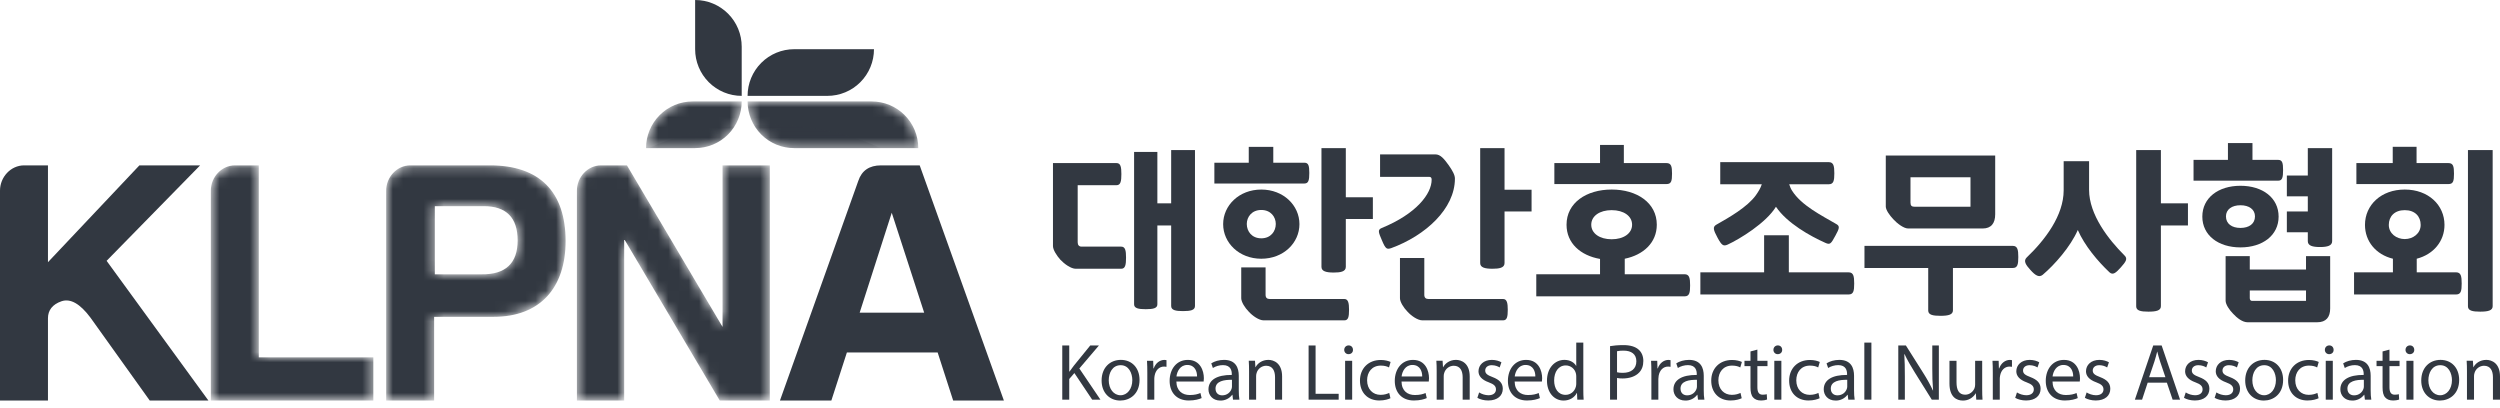 <svg width="245" height="40" viewBox="0 0 245 40" fill="none" xmlns="http://www.w3.org/2000/svg">
<mask id="mask0_485_17369" style="mask-type:luminance" maskUnits="userSpaceOnUse" x="20" y="16" width="17" height="24">
<path d="M23.029 16.206C21.709 16.206 20.661 17.359 20.661 18.68V39.254H36.588V35.017H25.361V16.206H23.029Z" fill="white"/>
</mask>
<g mask="url(#mask0_485_17369)">
<path d="M23.029 16.206C21.709 16.206 20.661 17.359 20.661 18.68V39.254H36.588V35.017H25.361V16.206H23.029Z" fill="#323841"/>
</g>
<mask id="mask1_485_17369" style="mask-type:luminance" maskUnits="userSpaceOnUse" x="37" y="16" width="19" height="24">
<path d="M40.212 16.206C38.894 16.206 37.845 17.359 37.845 18.68V39.254H42.545V31.051H48.361C52.961 31.051 55.429 28.171 55.429 23.629C55.429 18.816 52.893 16.206 48.023 16.206H40.212ZM42.614 20.205H47.415C49.613 20.205 50.73 21.324 50.73 23.562C50.73 25.799 49.546 26.916 47.178 26.883H42.614V20.205Z" fill="white"/>
</mask>
<g mask="url(#mask1_485_17369)">
<path d="M40.212 16.206C38.894 16.206 37.845 17.359 37.845 18.68V39.254H42.545V31.051H48.361C52.961 31.051 55.429 28.171 55.429 23.629C55.429 18.816 52.893 16.206 48.023 16.206H40.212ZM42.614 20.205H47.415C49.613 20.205 50.73 21.324 50.73 23.562C50.73 25.799 49.546 26.916 47.178 26.883H42.614V20.205Z" fill="#323841"/>
</g>
<mask id="mask2_485_17369" style="mask-type:luminance" maskUnits="userSpaceOnUse" x="56" y="16" width="20" height="24">
<path d="M70.808 16.206V32.034L61.44 16.206H58.904C57.586 16.206 56.537 17.359 56.537 18.68V39.254H61.17V23.425L70.537 39.254H75.441V16.206H70.808Z" fill="white"/>
</mask>
<g mask="url(#mask2_485_17369)">
<path d="M70.808 16.206V32.034L61.44 16.206H58.904C57.586 16.206 56.537 17.359 56.537 18.68V39.254H61.17V23.425L70.537 39.254H75.441V16.206H70.808Z" fill="#323841"/>
</g>
<path d="M84.246 30.644H90.57L87.391 20.849L84.246 30.644ZM90.13 16.206L98.381 39.253H93.41L91.889 34.542H82.995L81.473 39.253H76.435L84.111 17.731C84.449 16.714 85.193 16.206 86.342 16.206H90.13Z" fill="#323841"/>
<path d="M2.367 16.206H4.7V25.695L13.661 16.206H19.613L10.448 25.561L20.425 39.254H14.676L8.859 31.12C7.845 29.763 6.898 29.221 6.02 29.526C5.139 29.831 4.7 30.408 4.7 31.187V39.254H0V18.68C0 17.359 1.049 16.206 2.367 16.206Z" fill="#323841"/>
<mask id="mask3_485_17369" style="mask-type:luminance" maskUnits="userSpaceOnUse" x="73" y="9" width="17" height="6">
<path d="M73.263 9.94C73.264 10.541 73.382 11.136 73.611 11.691C73.841 12.246 74.177 12.75 74.601 13.175C75.025 13.6 75.528 13.937 76.082 14.167C76.636 14.396 77.23 14.515 77.829 14.514H89.992C89.992 13.914 89.874 13.319 89.644 12.764C89.415 12.209 89.079 11.704 88.655 11.28C88.231 10.855 87.728 10.518 87.174 10.288C86.62 10.058 86.027 9.94 85.427 9.94H73.263Z" fill="white"/>
</mask>
<g mask="url(#mask3_485_17369)">
<path d="M73.263 9.94C73.264 10.541 73.382 11.136 73.611 11.691C73.841 12.246 74.177 12.75 74.601 13.175C75.025 13.6 75.528 13.937 76.082 14.167C76.636 14.396 77.23 14.515 77.829 14.514H89.992C89.992 13.914 89.874 13.319 89.644 12.764C89.415 12.209 89.079 11.704 88.655 11.28C88.231 10.855 87.728 10.518 87.174 10.288C86.62 10.058 86.027 9.94 85.427 9.94H73.263Z" fill="#323841"/>
</g>
<path d="M79.281 9.395H81.085C81.685 9.395 82.278 9.277 82.832 9.047C83.386 8.818 83.889 8.481 84.313 8.056C84.737 7.631 85.073 7.127 85.302 6.572C85.532 6.017 85.65 5.423 85.65 4.822H77.829C76.619 4.822 75.458 5.303 74.602 6.161C73.745 7.019 73.264 8.182 73.263 9.395H79.281Z" fill="#323841"/>
<mask id="mask4_485_17369" style="mask-type:luminance" maskUnits="userSpaceOnUse" x="63" y="9" width="10" height="6">
<path d="M68.071 9.94H67.878C66.667 9.941 65.507 10.422 64.65 11.28C63.794 12.138 63.312 13.301 63.312 14.514H68.123C69.334 14.514 70.495 14.033 71.35 13.175C72.207 12.317 72.688 11.154 72.688 9.94H68.071Z" fill="white"/>
</mask>
<g mask="url(#mask4_485_17369)">
<path d="M68.071 9.94H67.878C66.667 9.941 65.507 10.422 64.65 11.28C63.794 12.138 63.312 13.301 63.312 14.514H68.123C69.334 14.514 70.495 14.033 71.35 13.175C72.207 12.317 72.688 11.154 72.688 9.94H68.071Z" fill="#323841"/>
</g>
<path d="M68.123 4.628V4.822C68.123 6.035 68.604 7.198 69.46 8.056C70.316 8.913 71.477 9.395 72.687 9.395V4.574C72.687 3.973 72.569 3.378 72.34 2.823C72.11 2.268 71.774 1.764 71.35 1.339C70.926 0.915 70.423 0.578 69.869 0.348C69.316 0.118 68.722 -0 68.123 -2.67029e-05V4.628Z" fill="#323841"/>
<mask id="mask5_485_17369" style="mask-type:luminance" maskUnits="userSpaceOnUse" x="63" y="12" width="9" height="3">
<path d="M63.605 12.36H71.995V14.514H63.605V12.36Z" fill="white"/>
</mask>
<g mask="url(#mask5_485_17369)">
<g opacity="0.2">
<path d="M71.995 12.36C68.771 12.654 65.875 13.422 63.605 14.514H68.123C69.757 14.514 71.189 13.654 71.995 12.36Z" fill="#323841"/>
</g>
</g>
<mask id="mask6_485_17369" style="mask-type:luminance" maskUnits="userSpaceOnUse" x="73" y="12" width="14" height="3">
<path d="M73.887 12.226H86.295V14.514H73.887V12.226Z" fill="white"/>
</mask>
<g mask="url(#mask6_485_17369)">
<g opacity="0.2">
<path d="M86.296 14.514C83.351 13.098 79.354 12.226 74.952 12.226C74.593 12.226 74.239 12.235 73.888 12.245C74.29 12.936 74.865 13.509 75.557 13.907C76.249 14.306 77.032 14.515 77.83 14.514H86.296Z" fill="#323841"/>
</g>
</g>
<path d="M104.102 33.857H104.786V36.417H104.81C104.95 36.213 105.093 36.023 105.225 35.851L106.844 33.857H107.694L105.775 36.111L107.843 39.167H107.034L105.289 36.559L104.786 37.142V39.167H104.102V33.857Z" fill="#323841"/>
<path d="M108.657 37.269C108.657 38.103 109.135 38.734 109.813 38.734C110.473 38.734 110.967 38.113 110.967 37.253C110.967 36.607 110.645 35.789 109.829 35.789C109.01 35.789 108.657 36.545 108.657 37.269ZM111.675 37.23C111.675 38.64 110.7 39.254 109.781 39.254C108.751 39.254 107.957 38.498 107.957 37.294C107.957 36.017 108.791 35.268 109.843 35.268C110.935 35.268 111.675 36.064 111.675 37.23Z" fill="#323841"/>
<path d="M112.437 36.546C112.437 36.098 112.429 35.712 112.406 35.356H113.012L113.035 36.104H113.066C113.239 35.593 113.656 35.27 114.12 35.27C114.186 35.269 114.252 35.277 114.316 35.294V35.947C114.238 35.931 114.159 35.923 114.08 35.923C113.592 35.923 113.247 36.293 113.153 36.814C113.133 36.92 113.122 37.028 113.121 37.136V39.169H112.437V36.546Z" fill="#323841"/>
<path d="M117.311 36.892C117.319 36.45 117.132 35.766 116.354 35.766C115.654 35.766 115.347 36.412 115.292 36.892H117.311ZM115.284 37.389C115.299 38.326 115.897 38.712 116.589 38.712C117.084 38.712 117.383 38.626 117.642 38.515L117.76 39.012C117.516 39.122 117.1 39.248 116.494 39.248C115.324 39.248 114.624 38.475 114.624 37.326C114.624 36.175 115.299 35.27 116.408 35.27C117.65 35.27 117.979 36.365 117.979 37.065C117.979 37.208 117.965 37.318 117.957 37.389H115.284Z" fill="#323841"/>
<path d="M120.732 37.222C119.978 37.208 119.121 37.341 119.121 38.081C119.121 38.531 119.42 38.744 119.773 38.744C120.269 38.744 120.584 38.428 120.693 38.105C120.716 38.034 120.732 37.954 120.732 37.885V37.222ZM120.835 39.169L120.779 38.688H120.756C120.621 38.868 120.445 39.014 120.243 39.112C120.041 39.211 119.818 39.26 119.593 39.255C118.823 39.255 118.429 38.712 118.429 38.161C118.429 37.238 119.246 36.734 120.716 36.743V36.664C120.716 36.349 120.63 35.782 119.852 35.782C119.499 35.782 119.129 35.891 118.862 36.064L118.704 35.608C119.019 35.403 119.475 35.269 119.954 35.269C121.118 35.269 121.4 36.064 121.4 36.83V38.255C121.4 38.585 121.416 38.909 121.463 39.169H120.835Z" fill="#323841"/>
<path d="M122.408 36.386C122.408 35.992 122.401 35.669 122.378 35.355H122.99L123.03 35.986H123.046C123.235 35.622 123.674 35.268 124.302 35.268C124.83 35.268 125.646 35.582 125.646 36.891V39.167H124.954V36.969C124.954 36.354 124.727 35.843 124.075 35.843C123.865 35.846 123.662 35.917 123.495 36.045C123.328 36.172 123.207 36.35 123.148 36.553C123.114 36.657 123.098 36.766 123.1 36.875V39.167H122.408V36.386Z" fill="#323841"/>
<path d="M128.243 33.857H128.927V38.592H131.19V39.167H128.243V33.857Z" fill="#323841"/>
<path d="M131.821 35.356H132.513V39.169H131.821V35.356ZM132.591 34.285C132.6 34.52 132.426 34.709 132.151 34.709C132.096 34.71 132.041 34.699 131.989 34.678C131.938 34.657 131.891 34.626 131.852 34.586C131.814 34.546 131.783 34.499 131.763 34.447C131.742 34.395 131.733 34.34 131.734 34.285C131.734 34.041 131.916 33.85 132.167 33.85C132.426 33.85 132.591 34.041 132.591 34.285Z" fill="#323841"/>
<path d="M136.263 39.026C136.083 39.12 135.682 39.247 135.172 39.247C134.023 39.247 133.276 38.467 133.276 37.301C133.276 36.127 134.078 35.277 135.32 35.277C135.728 35.277 136.091 35.379 136.278 35.473L136.122 36.01C135.956 35.915 135.697 35.828 135.32 35.828C134.448 35.828 133.976 36.474 133.976 37.269C133.976 38.153 134.542 38.695 135.296 38.695C135.688 38.695 135.948 38.593 136.145 38.507L136.263 39.026Z" fill="#323841"/>
<path d="M139.376 36.892C139.383 36.45 139.196 35.766 138.417 35.766C137.718 35.766 137.411 36.412 137.356 36.892H139.376ZM137.348 37.389C137.364 38.326 137.961 38.712 138.653 38.712C139.148 38.712 139.447 38.626 139.706 38.515L139.823 39.012C139.58 39.122 139.164 39.248 138.558 39.248C137.387 39.248 136.688 38.475 136.688 37.326C136.688 36.175 137.364 35.27 138.472 35.27C139.714 35.27 140.043 36.365 140.043 37.065C140.043 37.208 140.028 37.318 140.021 37.389H137.348Z" fill="#323841"/>
<path d="M140.794 36.386C140.794 35.992 140.786 35.669 140.763 35.355H141.374L141.414 35.986H141.43C141.62 35.622 142.059 35.268 142.687 35.268C143.213 35.268 144.032 35.582 144.032 36.891V39.167H143.34V36.969C143.34 36.354 143.111 35.843 142.459 35.843C142.249 35.847 142.046 35.917 141.879 36.045C141.712 36.173 141.591 36.351 141.532 36.553C141.498 36.657 141.482 36.766 141.484 36.875V39.167H140.794V36.386Z" fill="#323841"/>
<path d="M144.955 38.459C145.228 38.631 145.543 38.726 145.866 38.734C146.368 38.734 146.605 38.483 146.605 38.167C146.605 37.837 146.407 37.655 145.897 37.467C145.213 37.222 144.892 36.844 144.892 36.388C144.892 35.773 145.386 35.269 146.203 35.269C146.589 35.269 146.927 35.38 147.139 35.505L146.967 36.01C146.817 35.915 146.542 35.789 146.188 35.789C145.779 35.789 145.551 36.024 145.551 36.309C145.551 36.625 145.779 36.766 146.275 36.955C146.935 37.208 147.273 37.538 147.273 38.103C147.273 38.774 146.754 39.247 145.851 39.247C145.434 39.247 145.049 39.145 144.782 38.987L144.955 38.459Z" fill="#323841"/>
<path d="M150.463 36.892C150.471 36.45 150.283 35.766 149.505 35.766C148.805 35.766 148.499 36.412 148.443 36.892H150.463ZM148.435 37.389C148.451 38.326 149.049 38.712 149.74 38.712C150.235 38.712 150.534 38.626 150.794 38.515L150.911 39.012C150.667 39.122 150.251 39.248 149.645 39.248C148.475 39.248 147.775 38.475 147.775 37.326C147.775 36.175 148.451 35.27 149.559 35.27C150.801 35.27 151.13 36.365 151.13 37.065C151.13 37.208 151.116 37.318 151.108 37.389H148.435Z" fill="#323841"/>
<path d="M154.473 36.907C154.474 36.809 154.464 36.711 154.443 36.615C154.393 36.387 154.267 36.182 154.085 36.036C153.903 35.89 153.677 35.811 153.444 35.812C152.729 35.812 152.306 36.441 152.306 37.285C152.306 38.057 152.682 38.695 153.428 38.695C153.891 38.695 154.316 38.388 154.443 37.868C154.465 37.77 154.475 37.669 154.473 37.568V36.907ZM155.165 33.575V38.183C155.165 38.522 155.173 38.908 155.197 39.167H154.575L154.545 38.507H154.529C154.316 38.931 153.852 39.254 153.231 39.254C152.312 39.254 151.604 38.475 151.604 37.317C151.596 36.048 152.383 35.268 153.311 35.268C153.891 35.268 154.285 35.544 154.457 35.851H154.473V33.575H155.165Z" fill="#323841"/>
<path d="M158.469 36.482C158.618 36.522 158.807 36.538 159.035 36.538C159.86 36.538 160.363 36.136 160.363 35.403C160.363 34.701 159.869 34.363 159.113 34.363C158.897 34.357 158.681 34.376 158.469 34.419V36.482ZM157.785 33.921C158.116 33.867 158.548 33.82 159.099 33.82C159.774 33.82 160.269 33.977 160.584 34.261C160.875 34.512 161.047 34.9 161.047 35.371C161.047 35.851 160.905 36.229 160.639 36.506C160.277 36.892 159.687 37.089 159.02 37.089C158.815 37.089 158.627 37.081 158.469 37.041V39.169H157.785V33.921Z" fill="#323841"/>
<path d="M161.835 36.546C161.835 36.098 161.828 35.712 161.804 35.356H162.41L162.433 36.104H162.464C162.637 35.593 163.053 35.27 163.518 35.27C163.584 35.269 163.65 35.277 163.714 35.294V35.947C163.636 35.931 163.557 35.923 163.478 35.923C162.99 35.923 162.645 36.293 162.551 36.814C162.531 36.92 162.52 37.028 162.519 37.136V39.169H161.835V36.546Z" fill="#323841"/>
<path d="M166.3 37.222C165.547 37.208 164.69 37.341 164.69 38.081C164.69 38.531 164.988 38.744 165.341 38.744C165.836 38.744 166.151 38.428 166.261 38.105C166.285 38.034 166.298 37.96 166.3 37.885V37.222ZM166.404 39.169L166.348 38.688H166.325C166.19 38.868 166.014 39.013 165.812 39.112C165.609 39.211 165.387 39.26 165.162 39.255C164.391 39.255 163.998 38.712 163.998 38.161C163.998 37.238 164.815 36.734 166.284 36.743V36.664C166.284 36.349 166.198 35.782 165.419 35.782C165.066 35.782 164.697 35.891 164.43 36.064L164.273 35.608C164.587 35.403 165.044 35.269 165.523 35.269C166.685 35.269 166.968 36.064 166.968 36.83V38.255C166.968 38.585 166.984 38.909 167.032 39.169H166.404Z" fill="#323841"/>
<path d="M170.688 39.026C170.507 39.12 170.106 39.247 169.595 39.247C168.447 39.247 167.701 38.467 167.701 37.301C167.701 36.127 168.503 35.277 169.745 35.277C170.153 35.277 170.515 35.379 170.704 35.473L170.547 36.01C170.381 35.915 170.122 35.828 169.745 35.828C168.872 35.828 168.401 36.474 168.401 37.269C168.401 38.153 168.967 38.695 169.721 38.695C170.114 38.695 170.373 38.593 170.57 38.507L170.688 39.026Z" fill="#323841"/>
<path d="M172.223 34.26V35.356H173.214V35.883H172.223V37.938C172.223 38.412 172.357 38.68 172.743 38.68C172.923 38.68 173.056 38.656 173.142 38.632L173.174 39.153C173.041 39.207 172.829 39.247 172.561 39.247C172.239 39.247 171.979 39.145 171.814 38.956C171.618 38.751 171.547 38.412 171.547 37.962V35.883H170.958V35.356H171.547V34.441L172.223 34.26Z" fill="#323841"/>
<path d="M173.882 35.356H174.574V39.169H173.882V35.356ZM174.653 34.285C174.66 34.52 174.488 34.709 174.213 34.709C174.157 34.71 174.102 34.699 174.051 34.678C174 34.657 173.953 34.626 173.914 34.586C173.875 34.546 173.845 34.499 173.824 34.447C173.804 34.395 173.794 34.34 173.796 34.285C173.796 34.041 173.977 33.85 174.228 33.85C174.488 33.85 174.653 34.041 174.653 34.285Z" fill="#323841"/>
<path d="M178.323 39.026C178.143 39.12 177.742 39.247 177.232 39.247C176.083 39.247 175.336 38.467 175.336 37.301C175.336 36.127 176.137 35.277 177.38 35.277C177.788 35.277 178.151 35.379 178.339 35.473L178.183 36.01C178.016 35.915 177.758 35.828 177.38 35.828C176.508 35.828 176.036 36.474 176.036 37.269C176.036 38.153 176.602 38.695 177.356 38.695C177.748 38.695 178.01 38.593 178.205 38.507L178.323 39.026Z" fill="#323841"/>
<path d="M181.029 37.222C180.274 37.208 179.418 37.341 179.418 38.081C179.418 38.531 179.716 38.744 180.07 38.744C180.565 38.744 180.88 38.428 180.989 38.105C181.013 38.034 181.029 37.954 181.029 37.885V37.222ZM181.131 39.169L181.075 38.688H181.053C180.917 38.868 180.741 39.014 180.539 39.112C180.337 39.211 180.114 39.26 179.889 39.255C179.119 39.255 178.726 38.712 178.726 38.161C178.726 37.238 179.544 36.734 181.013 36.743V36.664C181.013 36.349 180.926 35.782 180.148 35.782C179.795 35.782 179.424 35.891 179.159 36.064L179.001 35.608C179.314 35.403 179.771 35.269 180.25 35.269C181.414 35.269 181.697 36.064 181.697 36.83V38.255C181.697 38.585 181.713 38.909 181.759 39.169H181.131Z" fill="#323841"/>
<path d="M182.705 33.575H183.397V39.167H182.705V33.575Z" fill="#323841"/>
<path d="M186.032 39.169V33.858H186.778L188.475 36.546C188.87 37.168 189.175 37.727 189.428 38.271L189.442 38.263C189.383 37.538 189.357 36.81 189.364 36.082V33.858H190.008V39.169H189.316L187.635 36.476C187.266 35.885 186.912 35.278 186.645 34.703L186.621 34.711C186.661 35.38 186.676 36.018 186.676 36.9V39.169H186.032Z" fill="#323841"/>
<path d="M194.254 38.129C194.254 38.522 194.262 38.869 194.286 39.169H193.674L193.634 38.546H193.618C193.49 38.765 193.306 38.946 193.085 39.071C192.864 39.196 192.614 39.259 192.36 39.255C191.764 39.255 191.048 38.924 191.048 37.586V35.356H191.739V37.467C191.739 38.191 191.96 38.68 192.589 38.68C193.052 38.68 193.374 38.357 193.5 38.049C193.54 37.948 193.563 37.821 193.563 37.695V35.356H194.254V38.129Z" fill="#323841"/>
<path d="M195.294 36.546C195.294 36.098 195.287 35.712 195.263 35.356H195.868L195.892 36.104H195.922C196.096 35.593 196.512 35.27 196.977 35.27C197.043 35.269 197.109 35.277 197.173 35.294V35.947C197.095 35.931 197.016 35.923 196.937 35.923C196.449 35.923 196.104 36.293 196.01 36.814C195.99 36.92 195.979 37.028 195.978 37.136V39.169H195.294V36.546Z" fill="#323841"/>
<path d="M197.662 38.459C197.936 38.631 198.25 38.726 198.573 38.734C199.075 38.734 199.313 38.483 199.313 38.167C199.313 37.837 199.115 37.655 198.605 37.467C197.921 37.222 197.598 36.844 197.598 36.388C197.598 35.773 198.094 35.269 198.912 35.269C199.297 35.269 199.634 35.38 199.847 35.505L199.674 36.01C199.524 35.915 199.249 35.789 198.896 35.789C198.487 35.789 198.258 36.024 198.258 36.309C198.258 36.625 198.487 36.766 198.982 36.955C199.642 37.208 199.979 37.538 199.979 38.103C199.979 38.774 199.462 39.247 198.558 39.247C198.141 39.247 197.756 39.145 197.489 38.987L197.662 38.459Z" fill="#323841"/>
<path d="M204.49 38.459C204.694 38.593 205.056 38.734 205.402 38.734C205.904 38.734 206.141 38.483 206.141 38.167C206.141 37.837 205.944 37.655 205.433 37.467C204.749 37.222 204.427 36.844 204.427 36.388C204.427 35.773 204.922 35.269 205.74 35.269C206.125 35.269 206.462 35.38 206.675 35.505L206.502 36.01C206.268 35.865 205.999 35.788 205.724 35.789C205.316 35.789 205.088 36.024 205.088 36.309C205.088 36.625 205.316 36.766 205.81 36.955C206.47 37.208 206.809 37.538 206.809 38.103C206.809 38.774 206.29 39.247 205.386 39.247C204.969 39.247 204.584 39.145 204.317 38.987L204.49 38.459Z" fill="#323841"/>
<path d="M203.172 36.892C203.18 36.45 202.992 35.766 202.213 35.766C201.513 35.766 201.208 36.412 201.152 36.892H203.172ZM201.146 37.389C201.16 38.326 201.758 38.712 202.448 38.712C202.945 38.712 203.243 38.626 203.503 38.515L203.62 39.012C203.375 39.122 202.96 39.248 202.354 39.248C201.184 39.248 200.484 38.475 200.484 37.326C200.484 36.175 201.16 35.27 202.268 35.27C203.511 35.27 203.839 36.365 203.839 37.065C203.839 37.208 203.824 37.318 203.816 37.389H201.146Z" fill="#323841"/>
<path d="M212.21 36.963L211.692 35.435C211.574 35.089 211.496 34.773 211.416 34.465H211.401C211.323 34.78 211.237 35.105 211.134 35.427L210.615 36.963H212.21ZM210.473 37.499L209.923 39.169H209.217L211.016 33.858H211.842L213.648 39.169H212.918L212.352 37.499H210.473Z" fill="#323841"/>
<path d="M214.202 38.459C214.476 38.631 214.791 38.726 215.113 38.734C215.615 38.734 215.853 38.483 215.853 38.167C215.853 37.837 215.655 37.655 215.145 37.467C214.461 37.222 214.14 36.844 214.14 36.388C214.14 35.773 214.634 35.269 215.452 35.269C215.837 35.269 216.175 35.38 216.387 35.505L216.214 36.01C216.064 35.915 215.789 35.789 215.436 35.789C215.027 35.789 214.799 36.024 214.799 36.309C214.799 36.625 215.027 36.766 215.522 36.955C216.183 37.208 216.52 37.538 216.52 38.103C216.52 38.774 216.002 39.247 215.099 39.247C214.682 39.247 214.297 39.145 214.03 38.987L214.202 38.459Z" fill="#323841"/>
<path d="M217.206 38.459C217.48 38.631 217.795 38.726 218.118 38.734C218.621 38.734 218.857 38.483 218.857 38.167C218.857 37.837 218.659 37.655 218.149 37.467C217.465 37.222 217.144 36.844 217.144 36.388C217.144 35.773 217.638 35.269 218.456 35.269C218.84 35.269 219.179 35.38 219.391 35.505L219.219 36.01C219.07 35.915 218.794 35.789 218.44 35.789C218.031 35.789 217.803 36.024 217.803 36.309C217.803 36.625 218.031 36.766 218.527 36.955C219.187 37.208 219.524 37.538 219.524 38.103C219.524 38.774 219.006 39.247 218.102 39.247C217.686 39.247 217.299 39.145 217.034 38.987L217.206 38.459Z" fill="#323841"/>
<path d="M220.73 37.269C220.73 38.103 221.208 38.734 221.884 38.734C222.544 38.734 223.04 38.113 223.04 37.253C223.04 36.607 222.718 35.789 221.9 35.789C221.083 35.789 220.73 36.545 220.73 37.269ZM223.746 37.23C223.746 38.64 222.773 39.254 221.854 39.254C220.823 39.254 220.03 38.498 220.03 37.294C220.03 36.017 220.863 35.268 221.916 35.268C223.008 35.268 223.746 36.064 223.746 37.23Z" fill="#323841"/>
<path d="M227.222 39.026C227.041 39.12 226.641 39.247 226.13 39.247C224.983 39.247 224.235 38.467 224.235 37.301C224.235 36.127 225.037 35.277 226.279 35.277C226.688 35.277 227.049 35.379 227.236 35.473L227.081 36.01C226.915 35.915 226.656 35.828 226.279 35.828C225.406 35.828 224.935 36.474 224.935 37.269C224.935 38.153 225.501 38.695 226.255 38.695C226.648 38.695 226.908 38.593 227.104 38.507L227.222 39.026Z" fill="#323841"/>
<path d="M227.923 35.356H228.615V39.169H227.923V35.356ZM228.693 34.285C228.703 34.52 228.529 34.709 228.254 34.709C228.198 34.71 228.143 34.699 228.092 34.678C228.04 34.657 227.994 34.626 227.955 34.586C227.916 34.546 227.885 34.499 227.865 34.447C227.845 34.395 227.835 34.34 227.837 34.285C227.837 34.041 228.017 33.85 228.27 33.85C228.529 33.85 228.693 34.041 228.693 34.285Z" fill="#323841"/>
<path d="M231.658 37.222C230.903 37.208 230.047 37.341 230.047 38.081C230.047 38.531 230.344 38.744 230.699 38.744C231.194 38.744 231.509 38.428 231.618 38.105C231.642 38.034 231.658 37.954 231.658 37.885V37.222ZM231.76 39.169L231.704 38.688H231.682C231.546 38.868 231.37 39.014 231.168 39.112C230.966 39.211 230.743 39.26 230.518 39.255C229.748 39.255 229.355 38.712 229.355 38.161C229.355 37.238 230.171 36.734 231.642 36.743V36.664C231.642 36.349 231.555 35.782 230.777 35.782C230.424 35.782 230.055 35.891 229.788 36.064L229.63 35.608C229.944 35.403 230.4 35.269 230.879 35.269C232.043 35.269 232.326 36.064 232.326 36.83V38.255C232.326 38.585 232.342 38.909 232.388 39.169H231.76Z" fill="#323841"/>
<path d="M234.167 34.26V35.356H235.157V35.883H234.167V37.938C234.167 38.412 234.301 38.68 234.686 38.68C234.866 38.68 234.999 38.656 235.086 38.632L235.118 39.153C234.985 39.207 234.772 39.247 234.504 39.247C234.183 39.247 233.924 39.145 233.758 38.956C233.561 38.751 233.491 38.412 233.491 37.962V35.883H232.901V35.356H233.491V34.441L234.167 34.26Z" fill="#323841"/>
<path d="M235.827 35.356H236.519V39.169H235.827V35.356ZM236.597 34.285C236.605 34.52 236.432 34.709 236.156 34.709C236.101 34.71 236.046 34.699 235.994 34.678C235.943 34.657 235.897 34.625 235.858 34.586C235.819 34.546 235.789 34.499 235.768 34.447C235.748 34.395 235.739 34.34 235.74 34.285C235.74 34.041 235.921 33.85 236.172 33.85C236.432 33.85 236.597 34.041 236.597 34.285Z" fill="#323841"/>
<path d="M237.981 37.269C237.981 38.103 238.46 38.734 239.136 38.734C239.796 38.734 240.292 38.113 240.292 37.253C240.292 36.607 239.97 35.789 239.152 35.789C238.335 35.789 237.981 36.545 237.981 37.269ZM240.998 37.23C240.998 38.64 240.025 39.254 239.104 39.254C238.075 39.254 237.282 38.498 237.282 37.294C237.282 36.017 238.115 35.268 239.168 35.268C240.26 35.268 240.998 36.064 240.998 37.23Z" fill="#323841"/>
<path d="M241.762 36.386C241.762 35.992 241.755 35.669 241.732 35.355H242.344L242.384 35.986H242.4C242.588 35.622 243.029 35.268 243.656 35.268C244.183 35.268 245 35.582 245 36.891V39.167H244.308V36.969C244.308 36.354 244.081 35.843 243.429 35.843C243.219 35.846 243.015 35.917 242.849 36.045C242.682 36.172 242.56 36.35 242.502 36.553C242.468 36.657 242.452 36.766 242.454 36.875V39.167H241.762V36.386Z" fill="#323841"/>
<path d="M117.108 29.987C117.108 30.395 116.687 30.488 115.932 30.488C115.213 30.488 114.774 30.395 114.774 29.987V22.096H113.422V29.821C113.422 30.21 113.019 30.301 112.281 30.301C111.562 30.301 111.141 30.21 111.141 29.821V14.889H113.422V19.927H114.774V14.705H117.108V29.987ZM105.613 18.149V23.745C105.613 24.022 105.754 24.17 105.998 24.17H109.878C110.281 24.17 110.352 24.56 110.352 25.244C110.352 25.948 110.281 26.338 109.878 26.338H105.419C104.964 26.338 104.314 25.875 103.928 25.466C103.56 25.059 103.191 24.485 103.191 24.115V15.982H109.421C109.824 15.982 109.895 16.37 109.895 17.057C109.895 17.76 109.824 18.149 109.421 18.149H105.613Z" fill="#323841"/>
<path d="M131.89 26.152C131.89 26.634 131.345 26.709 130.697 26.709C129.941 26.709 129.503 26.578 129.503 26.152V14.519H131.89V19.335H134.541V21.465H131.89V26.152ZM123.606 20.577C122.677 20.577 122.185 21.261 122.185 21.947C122.185 22.67 122.677 23.355 123.606 23.355C124.536 23.355 125.027 22.67 125.027 21.947C125.027 21.261 124.536 20.577 123.606 20.577ZM131.75 29.302C132.135 29.302 132.206 29.728 132.206 30.357C132.206 31.043 132.135 31.394 131.75 31.394H123.835C123.378 31.394 122.747 30.95 122.378 30.542C121.991 30.154 121.641 29.58 121.641 29.229V26.208H124.027V28.894C124.027 29.173 124.168 29.302 124.431 29.302H131.75ZM123.606 18.576C125.783 18.576 127.345 20.133 127.345 21.966C127.345 23.8 125.783 25.356 123.606 25.356C121.431 25.356 119.869 23.8 119.869 21.966C119.869 20.133 121.431 18.576 123.606 18.576ZM127.836 15.946C128.239 15.946 128.311 16.26 128.311 16.946C128.311 17.65 128.239 17.983 127.836 17.983H119.008V15.946H122.378V14.39H124.782V15.946H127.836Z" fill="#323841"/>
<path d="M147.445 25.781C147.445 26.263 146.9 26.337 146.251 26.337C145.496 26.337 145.058 26.207 145.058 25.781V14.518H147.445V18.594H150.094V20.724H147.445V25.781ZM147.304 29.302C147.69 29.302 147.761 29.726 147.761 30.357C147.761 31.042 147.69 31.394 147.304 31.394H139.39C138.933 31.394 138.301 30.95 137.933 30.542C137.546 30.152 137.196 29.579 137.196 29.227V25.282H139.582V28.893C139.582 29.171 139.723 29.302 139.986 29.302H147.304ZM140.302 17.611C140.302 17.426 140.232 17.333 140.074 17.333H135.247V15.13H140.67C141.161 15.13 141.512 15.555 141.969 16.186C142.354 16.741 142.582 17.149 142.582 17.501C142.582 20.464 139.687 23.094 136.335 24.318C135.914 24.447 135.792 24.428 135.423 23.539C135.106 22.799 134.984 22.521 135.388 22.354C138.828 20.946 140.302 18.982 140.302 17.611Z" fill="#323841"/>
<path d="M157.943 20.594C156.768 20.594 155.943 21.169 155.943 22.021C155.943 22.873 156.768 23.448 157.943 23.448C159.12 23.448 159.945 22.873 159.945 22.021C159.945 21.169 159.12 20.594 157.943 20.594ZM152.327 18.038V15.982H156.803V14.203H159.137V15.982H163.314C163.787 15.982 163.859 16.316 163.859 17.019C163.859 17.742 163.787 18.038 163.314 18.038H152.327ZM159.225 25.356V26.875H165.086C165.56 26.875 165.631 27.264 165.631 27.968C165.631 28.691 165.56 29.042 165.086 29.042H150.555V26.875H156.803V25.375C154.89 25.041 153.521 23.837 153.521 22.021C153.521 19.873 155.469 18.575 157.943 18.575C160.418 18.575 162.366 19.873 162.366 22.021C162.366 23.781 161.05 24.985 159.225 25.356Z" fill="#323841"/>
<path d="M179.22 15.89C179.694 15.89 179.764 16.279 179.764 16.983C179.764 17.704 179.694 18.057 179.22 18.057H175.342C175.411 18.279 175.5 18.502 175.622 18.687C176.534 20.133 178.483 21.095 179.974 21.966C180.326 22.169 180.256 22.392 179.869 23.096C179.431 23.91 179.342 24.004 178.886 23.8C177.395 23.133 175.13 21.874 174.043 20.262C173.077 21.854 170.479 23.43 169.321 23.966C168.9 24.151 168.742 24.077 168.321 23.299C167.917 22.541 167.813 22.244 168.199 22.021C169.445 21.317 171.235 20.299 172.077 19.131C172.323 18.78 172.533 18.446 172.656 18.057H168.584V15.89H179.22ZM172.883 23.058H175.306V26.69H181.168C181.642 26.69 181.711 27.079 181.711 27.783C181.711 28.506 181.642 28.857 181.168 28.857H166.636V26.69H172.883V23.058Z" fill="#323841"/>
<path d="M187.228 19.853C187.228 20.168 187.352 20.262 187.649 20.262H193.108V17.372H187.228V19.853ZM187 22.392C186.562 22.392 185.912 21.891 185.543 21.484C185.175 21.095 184.807 20.576 184.807 20.242V15.24H195.529V21.002C195.529 21.872 195.143 22.392 194.3 22.392H187ZM197.249 24.095C197.723 24.095 197.793 24.484 197.793 25.188C197.793 25.911 197.723 26.263 197.249 26.263H191.388V30.413C191.388 30.838 190.948 30.95 190.159 30.95C189.422 30.95 188.965 30.858 188.965 30.431V26.263H182.718V24.095H197.249Z" fill="#323841"/>
<path d="M209.347 14.704H211.768V19.928H214.419V22.095H211.768V30.005C211.768 30.431 211.33 30.542 210.539 30.542C209.802 30.542 209.347 30.449 209.347 30.023V14.704ZM203.625 22.539C202.905 24.189 201.344 25.948 200.185 26.931C199.835 27.208 199.484 27.023 198.974 26.448C198.536 25.967 198.273 25.577 198.606 25.244C200.431 23.503 202.239 21.112 202.239 18.65V15.797H204.73V18.612C204.73 21.039 206.644 23.485 208.189 25.022C208.539 25.355 208.347 25.633 207.837 26.208C207.381 26.709 207.082 27.004 206.732 26.689C205.591 25.614 204.292 24.077 203.625 22.539Z" fill="#323841"/>
<path d="M228.551 23.634C228.551 24.078 228.094 24.209 227.359 24.209C226.62 24.209 226.165 24.078 226.165 23.634V22.763H224.111V20.725H226.165V19.243H224.111V17.205H226.165V14.519H228.551V23.634ZM225.989 29.487V28.468H220.478V29.21C220.478 29.395 220.565 29.487 220.706 29.487H225.989ZM219.565 20.114C218.723 20.114 218.144 20.521 218.144 21.207C218.144 21.93 218.723 22.337 219.565 22.337C220.409 22.337 220.988 21.93 220.988 21.207C220.988 20.521 220.409 20.114 219.565 20.114ZM220.251 31.581C219.777 31.581 219.232 31.174 218.845 30.747C218.46 30.359 218.11 29.821 218.11 29.47V25.098H220.478V26.413H225.989V25.098H228.357V30.228C228.357 31.082 227.955 31.581 227.094 31.581H220.251ZM219.565 18.206C221.742 18.206 223.304 19.391 223.304 21.226C223.304 23.06 221.742 24.245 219.565 24.245C217.39 24.245 215.828 23.06 215.828 21.226C215.828 19.391 217.39 18.206 219.565 18.206ZM223.268 15.669C223.672 15.669 223.742 15.983 223.742 16.669C223.742 17.373 223.672 17.706 223.268 17.706H214.967V15.669H218.338V14.02H220.742V15.669H223.268Z" fill="#323841"/>
<path d="M244.281 30.005C244.281 30.431 243.842 30.542 243.053 30.542C242.316 30.542 241.859 30.449 241.859 30.023V14.704H244.281V30.005ZM235.665 20.595C234.665 20.595 234.103 21.206 234.103 22.04C234.103 22.873 234.84 23.429 235.665 23.429C236.489 23.429 237.226 22.873 237.226 22.04C237.226 21.206 236.665 20.595 235.665 20.595ZM230.926 18.039V15.982H234.488V14.389H236.823V15.982H239.946C240.421 15.982 240.491 16.315 240.491 17.019C240.491 17.742 240.421 18.039 239.946 18.039H230.926ZM236.84 25.355V26.689H240.701C241.175 26.689 241.245 27.079 241.245 27.782C241.245 28.504 241.175 28.857 240.701 28.857H230.697V26.689H234.506V25.355C232.838 24.948 231.768 23.651 231.768 22.04C231.768 20.094 233.348 18.575 235.665 18.575C237.981 18.575 239.56 20.094 239.56 22.04C239.56 23.632 238.489 24.929 236.84 25.355Z" fill="#323841"/>
</svg>
